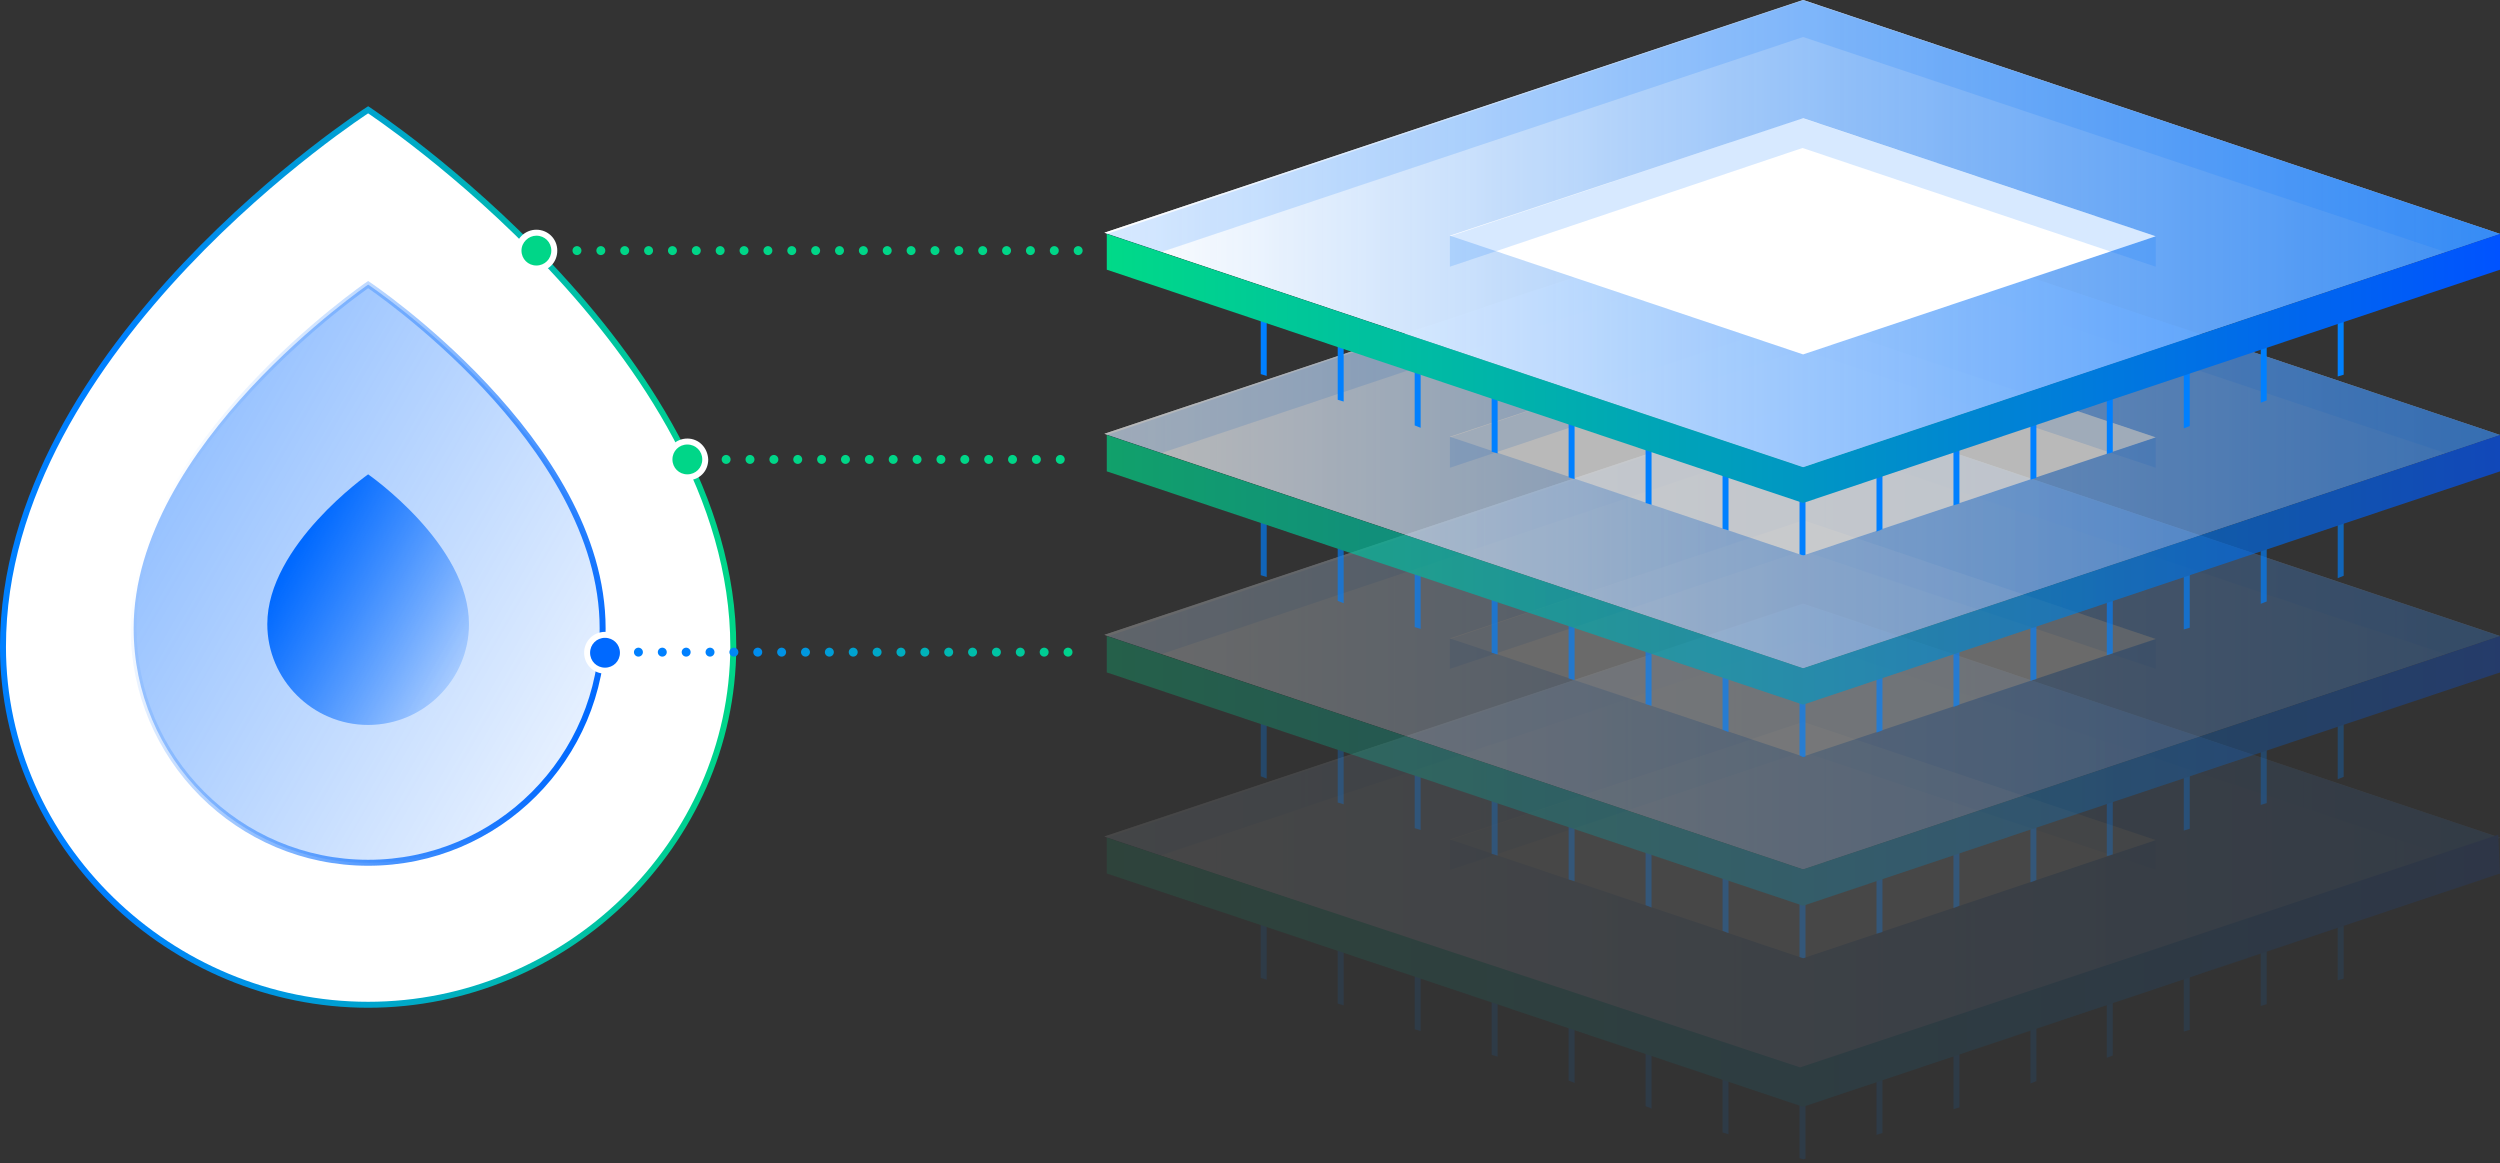 <?xml version="1.0" encoding="UTF-8" standalone="no"?>
<!DOCTYPE svg PUBLIC "-//W3C//DTD SVG 1.1//EN" "http://www.w3.org/Graphics/SVG/1.1/DTD/svg11.dtd">
<svg width="100%" height="100%" viewBox="0 0 419 195" version="1.1" xmlns="http://www.w3.org/2000/svg" xmlns:xlink="http://www.w3.org/1999/xlink" xml:space="preserve" style="fill-rule:evenodd;clip-rule:evenodd;stroke-linecap:round;stroke-miterlimit:10;">
    <rect x="0" y="0" width="419" height="195" fill="#333333" stroke="none"/>
    <g>
        <g>
            <g opacity="0.1">
                <path d="M185.1,140.2l117.1,39.3l116.8,-39.1l-116.8,-39.2l-117.1,39Z" style="fill:#fff;fill-opacity:0.8;fill-rule:nonzero;"/>
                <path d="M185.1,140.2l117.1,39.3l116.8,-39.1l-116.8,-39.2l-117.1,39Z" style="fill:url(#_Linear1);fill-rule:nonzero;"/>
                <path d="M243,140.7l59.2,19.9l59.1,-19.8l-59.1,-19.8l-59.2,19.7Z" style="fill:#fff;fill-rule:nonzero;"/>
                <g>
                    <path d="M211.3,152.4l0,11.5l1,0.3l0,-11.8l-1,0Z" style="fill:#0080ff;fill-rule:nonzero;"/>
                    <path d="M224.2,156.7l0,11.5l1,0.3l0,-11.8l-1,0Z" style="fill:#0080ff;fill-rule:nonzero;"/>
                    <path d="M237.1,161l0,11.5l1,0.3l0,-11.8l-1,0Z" style="fill:#0080ff;fill-rule:nonzero;"/>
                    <path d="M250,165.3l0,11.5l1,0.3l0,-11.8l-1,0Z" style="fill:#0080ff;fill-rule:nonzero;"/>
                    <path d="M262.9,169.6l0,11.5l1,0.4l0,-11.9l-1,0Z" style="fill:#0080ff;fill-rule:nonzero;"/>
                    <path d="M275.8,173.9l0,11.5l1,0.4l0,-11.9l-1,0Z" style="fill:#0080ff;fill-rule:nonzero;"/>
                    <path d="M288.7,178.2l0,11.6l1,0.3l0,-11.9l-1,0Z" style="fill:#0080ff;fill-rule:nonzero;"/>
                    <path d="M391.8,152.4l0,11.9l1,-0.3l0,-11.6l-1,0Z" style="fill:#0080ff;fill-rule:nonzero;"/>
                    <path d="M378.9,156.7l0,11.9l1,-0.3l0,-11.6l-1,0Z" style="fill:#0080ff;fill-rule:nonzero;"/>
                    <path d="M366,161l0,11.9l1,-0.3l0,-11.6l-1,0Z" style="fill:#0080ff;fill-rule:nonzero;"/>
                    <path d="M353.1,165.3l0,12l1,-0.4l0,-11.6l-1,0Z" style="fill:#0080ff;fill-rule:nonzero;"/>
                    <path d="M340.3,169.6l0,12l1,-0.4l0,-11.6l-1,0Z" style="fill:#0080ff;fill-rule:nonzero;"/>
                    <path d="M327.4,173.9l0,12l1,-0.3l0,-11.7l-1,0Z" style="fill:#0080ff;fill-rule:nonzero;"/>
                    <path d="M314.5,178.2l0,12l1,-0.3l0,-11.7l-1,0Z" style="fill:#0080ff;fill-rule:nonzero;"/>
                    <path d="M301.6,182.5l0,11.6l0.6,0.2l0.4,-0.1l0,-11.7l-1,0Z" style="fill:#0080ff;fill-rule:nonzero;"/>
                </g>
                <path d="M419,146.4l-116.8,-39.1l-116.7,39.1l0,-6l116.7,-39.1l116.8,39.1l0,6Z" style="fill:#0072ff;fill-opacity:0.16;fill-rule:nonzero;"/>
                <path d="M185.5,140.4l116.2,38.5l117,-39l0.3,6.5l-116.8,39.1l-116.7,-39.1l0,-6Z" style="fill:url(#_Linear2);fill-rule:nonzero;"/>
                <path d="M361.3,145.8l-59.2,-19.8l-59.1,19.8l0,-5l59.1,-19.8l59.2,19.8l0,5Z" style="fill:#0072ff;fill-opacity:0.16;fill-rule:nonzero;"/>
            </g>
        </g>
        <g>
            <g opacity="0.27">
                <path d="M185.1,106.4l117.1,39.3l116.8,-39.1l-116.8,-39.2l-117.1,39Z" style="fill:#fff;fill-opacity:0.8;fill-rule:nonzero;"/>
                <path d="M185.1,106.4l117.1,39.3l116.8,-39.1l-116.8,-39.2l-117.1,39Z" style="fill:url(#_Linear3);fill-rule:nonzero;"/>
                <path d="M243,107l59.2,19.8l59.1,-19.7l-59.1,-19.9l-59.2,19.8Z" style="fill:#fff;fill-rule:nonzero;"/>
                <g>
                    <path d="M211.3,118.7l0,11.4l1,0.4l0,-11.8l-1,0Z" style="fill:#0080ff;fill-rule:nonzero;"/>
                    <path d="M224.2,123l0,11.5l1,0.3l0,-11.8l-1,0Z" style="fill:#0080ff;fill-rule:nonzero;"/>
                    <path d="M237.1,127.3l0,11.5l1,0.3l0,-11.8l-1,0Z" style="fill:#0080ff;fill-rule:nonzero;"/>
                    <path d="M250,131.6l0,11.5l1,0.3l0,-11.8l-1,0Z" style="fill:#0080ff;fill-rule:nonzero;"/>
                    <path d="M262.9,135.9l0,11.5l1,0.3l0,-11.8l-1,0Z" style="fill:#0080ff;fill-rule:nonzero;"/>
                    <path d="M275.8,140.2l0,11.5l1,0.4l0,-11.9l-1,0Z" style="fill:#0080ff;fill-rule:nonzero;"/>
                    <path d="M288.7,144.5l0,11.5l1,0.4l0,-11.9l-1,0Z" style="fill:#0080ff;fill-rule:nonzero;"/>
                    <path d="M391.8,118.7l0,11.9l1,-0.4l0,-11.5l-1,0Z" style="fill:#0080ff;fill-rule:nonzero;"/>
                    <path d="M378.9,123l0,11.9l1,-0.3l0,-11.6l-1,0Z" style="fill:#0080ff;fill-rule:nonzero;"/>
                    <path d="M366,127.3l0,11.9l1,-0.3l0,-11.6l-1,0Z" style="fill:#0080ff;fill-rule:nonzero;"/>
                    <path d="M353.1,131.6l0,11.9l1,-0.3l0,-11.6l-1,0Z" style="fill:#0080ff;fill-rule:nonzero;"/>
                    <path d="M340.3,135.9l0,12l1,-0.4l0,-11.6l-1,0Z" style="fill:#0080ff;fill-rule:nonzero;"/>
                    <path d="M327.4,140.2l0,12l1,-0.4l0,-11.6l-1,0Z" style="fill:#0080ff;fill-rule:nonzero;"/>
                    <path d="M314.5,144.5l0,12l1,-0.3l0,-11.7l-1,0Z" style="fill:#0080ff;fill-rule:nonzero;"/>
                    <path d="M301.6,148.8l0,11.6l0.6,0.2l0.4,-0.1l0,-11.7l-1,0Z" style="fill:#0080ff;fill-rule:nonzero;"/>
                </g>
                <path d="M419,112.7l-116.8,-39.1l-116.7,39.1l0,-6l116.7,-39.1l116.8,39.1l0,6Z" style="fill:#0072ff;fill-opacity:0.16;fill-rule:nonzero;"/>
                <path d="M185.5,106.6l116.7,39.1l116.8,-39.1l0,6.1l-116.8,39.1l-116.7,-39.1l0,-6.1Z" style="fill:url(#_Linear4);fill-rule:nonzero;"/>
                <path d="M361.3,112.1l-59.2,-19.8l-59.1,19.8l0,-5l59.1,-19.9l59.2,19.9l0,5Z" style="fill:#0072ff;fill-opacity:0.16;fill-rule:nonzero;"/>
            </g>
        </g>
        <g>
            <g opacity="0.66">
                <path d="M185.1,72.7l117.1,39.3l116.8,-39.1l-116.8,-39.2l-117.1,39Z" style="fill:#fff;fill-opacity:0.8;fill-rule:nonzero;"/>
                <path d="M185.1,72.7l117.1,39.3l116.8,-39.1l-116.8,-39.2l-117.1,39Z" style="fill:url(#_Linear5);fill-rule:nonzero;"/>
                <path d="M243,73.2l59.2,19.9l59.1,-19.8l-59.1,-19.8l-59.2,19.7Z" style="fill:#fff;fill-rule:nonzero;"/>
                <g>
                    <path d="M211.3,85l0,11.4l1,0.3l0,-11.7l-1,0Z" style="fill:#0080ff;fill-rule:nonzero;"/>
                    <path d="M224.2,89.3l0,11.4l1,0.4l0,-11.8l-1,0Z" style="fill:#0080ff;fill-rule:nonzero;"/>
                    <path d="M237.1,93.6l0,11.5l1,0.3l0,-11.8l-1,0Z" style="fill:#0080ff;fill-rule:nonzero;"/>
                    <path d="M250,97.9l0,11.5l1,0.3l0,-11.8l-1,0Z" style="fill:#0080ff;fill-rule:nonzero;"/>
                    <path d="M262.9,102.2l0,11.5l1,0.3l0,-11.8l-1,0Z" style="fill:#0080ff;fill-rule:nonzero;"/>
                    <path d="M275.8,106.5l0,11.5l1,0.3l0,-11.8l-1,0Z" style="fill:#0080ff;fill-rule:nonzero;"/>
                    <path d="M288.7,110.8l0,11.5l1,0.4l0,-11.9l-1,0Z" style="fill:#0080ff;fill-rule:nonzero;"/>
                    <path d="M391.8,85l0,11.9l1,-0.4l0,-11.5l-1,0Z" style="fill:#0080ff;fill-rule:nonzero;"/>
                    <path d="M378.9,89.3l0,11.9l1,-0.4l0,-11.5l-1,0Z" style="fill:#0080ff;fill-rule:nonzero;"/>
                    <path d="M366,93.6l0,11.9l1,-0.3l0,-11.6l-1,0Z" style="fill:#0080ff;fill-rule:nonzero;"/>
                    <path d="M353.1,97.9l0,11.9l1,-0.3l0,-11.6l-1,0Z" style="fill:#0080ff;fill-rule:nonzero;"/>
                    <path d="M340.3,102.2l0,11.9l1,-0.3l0,-11.6l-1,0Z" style="fill:#0080ff;fill-rule:nonzero;"/>
                    <path d="M327.4,106.5l0,12l1,-0.4l0,-11.6l-1,0Z" style="fill:#0080ff;fill-rule:nonzero;"/>
                    <path d="M314.5,110.8l0,12l1,-0.4l0,-11.6l-1,0Z" style="fill:#0080ff;fill-rule:nonzero;"/>
                    <path d="M301.6,115.1l0,11.5l0.6,0.3l0.4,-0.1l0,-11.7l-1,0Z" style="fill:#0080ff;fill-rule:nonzero;"/>
                </g>
                <path d="M419,79l-116.8,-39.1l-116.7,39.1l0,-6.1l116.7,-39.1l116.8,39.1l0,6.1Z" style="fill:#0072ff;fill-opacity:0.16;fill-rule:nonzero;"/>
                <path d="M185.5,72.9l116.7,39.1l116.8,-39.1l0,6.1l-116.8,39.1l-116.7,-39.1l0,-6.1Z" style="fill:url(#_Linear6);fill-rule:nonzero;"/>
                <path d="M361.3,78.4l-59.2,-19.8l-59.1,19.8l0,-5.1l59.1,-19.8l59.2,19.8l0,5.1Z" style="fill:#0072ff;fill-opacity:0.16;fill-rule:nonzero;"/>
            </g>
        </g>
        <g>
            <path d="M185.1,39l117.1,39.3l116.8,-39.1l-116.8,-39.2l-117.1,39Z" style="fill:#fff;fill-opacity:0.8;fill-rule:nonzero;"/>
            <path d="M185.1,39l117.1,39.3l116.8,-39.1l-116.8,-39.2l-117.1,39Z" style="fill:url(#_Linear7);fill-rule:nonzero;"/>
            <path d="M243,39.5l59.2,19.9l59.1,-19.8l-59.1,-19.8l-59.2,19.7Z" style="fill:#fff;fill-rule:nonzero;"/>
            <g>
                <path d="M211.3,51.3l0,11.4l1,0.3l0,-11.7l-1,0Z" style="fill:#0080ff;fill-rule:nonzero;"/>
                <path d="M224.2,55.6l0,11.4l1,0.3l0,-11.7l-1,0Z" style="fill:#0080ff;fill-rule:nonzero;"/>
                <path d="M237.1,59.9l0,11.4l1,0.4l0,-11.8l-1,0Z" style="fill:#0080ff;fill-rule:nonzero;"/>
                <path d="M250,64.2l0,11.5l1,0.3l0,-11.8l-1,0Z" style="fill:#0080ff;fill-rule:nonzero;"/>
                <path d="M262.9,68.5l0,11.5l1,0.3l0,-11.8l-1,0Z" style="fill:#0080ff;fill-rule:nonzero;"/>
                <path d="M275.8,72.8l0,11.5l1,0.3l0,-11.8l-1,0Z" style="fill:#0080ff;fill-rule:nonzero;"/>
                <path d="M288.7,77.1l0,11.5l1,0.3l0,-11.8l-1,0Z" style="fill:#0080ff;fill-rule:nonzero;"/>
                <path d="M391.8,51.3l0,11.8l1,-0.3l0,-11.5l-1,0Z" style="fill:#0080ff;fill-rule:nonzero;"/>
                <path d="M378.9,55.6l0,11.9l1,-0.4l0,-11.5l-1,0Z" style="fill:#0080ff;fill-rule:nonzero;"/>
                <path d="M366,59.9l0,11.9l1,-0.4l0,-11.5l-1,0Z" style="fill:#0080ff;fill-rule:nonzero;"/>
                <path d="M353.1,64.2l0,11.9l1,-0.3l0,-11.6l-1,0Z" style="fill:#0080ff;fill-rule:nonzero;"/>
                <path d="M340.3,68.5l0,11.9l1,-0.3l0,-11.6l-1,0Z" style="fill:#0080ff;fill-rule:nonzero;"/>
                <path d="M327.4,72.8l0,11.9l1,-0.3l0,-11.6l-1,0Z" style="fill:#0080ff;fill-rule:nonzero;"/>
                <path d="M314.5,77.1l0,12l1,-0.4l0,-11.6l-1,0Z" style="fill:#0080ff;fill-rule:nonzero;"/>
                <path d="M301.6,81.4l0,11.5l0.6,0.2l0.4,-0.1l0,-11.6l-1,0Z" style="fill:#0080ff;fill-rule:nonzero;"/>
            </g>
            <path d="M419,45.3l-116.8,-39.1l-116.7,39.1l0,-6.1l116.7,-39.1l116.8,39.1l0,6.1Z" style="fill:#0072ff;fill-opacity:0.16;fill-rule:nonzero;"/>
            <path d="M185.5,39.2l116.7,39.1l116.8,-39.1l0,6l-116.8,39.1l-116.7,-39.1l0,-6Z" style="fill:url(#_Linear8);fill-rule:nonzero;"/>
            <path d="M361.3,44.7l-59.2,-19.9l-59.1,19.9l0,-5.1l59.1,-19.8l59.2,19.8l0,5.1Z" style="fill:#0072ff;fill-opacity:0.16;fill-rule:nonzero;"/>
        </g>
    </g>
    <g>
        <path d="M61.7,168.4c-33.1,0 -61.2,-26.9 -61.2,-60c0,-50.6 61.2,-90 61.2,-90c0,0 61.2,40.2 61.2,90c-0.1,33.1 -28.1,60 -61.2,60Z" style="fill:#fff;fill-rule:nonzero;stroke:url(#_Linear9);stroke-width:1px;"/>
        <path d="M61.7,144.6c-21.7,0 -39.3,-17.6 -39.3,-39.3c0,-30.7 39.3,-57.6 39.3,-57.6c0,0 39.3,26.3 39.3,57.6c0,21.7 -17.6,39.3 -39.3,39.3Z" style="fill:url(#_Linear10);fill-rule:nonzero;"/>
        <path d="M61.7,144.6c-21.7,0 -39.3,-17.6 -39.3,-39.3c0,-30.7 39.3,-57.6 39.3,-57.6c0,0 39.3,26.3 39.3,57.6c0,21.7 -17.6,39.3 -39.3,39.3Z" style="fill:none;stroke:url(#_Linear11);stroke-width:1px;"/>
        <path d="M61.7,121.5c-9.3,0 -16.9,-7.6 -16.9,-16.9c0,-13.2 16.9,-25.1 16.9,-25.1c0,0 16.9,11.7 16.9,25.1c0,9.3 -7.6,16.9 -16.9,16.9Z" style="fill:url(#_Linear12);fill-rule:nonzero;"/>
    </g>
    <path d="M96.7,42l84,0" style="fill:none;stroke:#00d688;stroke-width:1.5px;stroke-dasharray:0,4;"/>
    <g>
        <circle cx="89.9" cy="42" r="3" style="fill:#00d688;"/>
        <path d="M89.9,39.5c1.4,0 2.5,1.1 2.5,2.5c0,1.4 -1.1,2.5 -2.5,2.5c-1.4,0 -2.5,-1.1 -2.5,-2.5c0,-1.4 1.2,-2.5 2.5,-2.5m0,-1c-1.9,0 -3.5,1.5 -3.5,3.5c0,1.9 1.5,3.5 3.5,3.5c2,0 3.5,-1.5 3.5,-3.5c0,-2 -1.6,-3.5 -3.5,-3.5Z" style="fill:#fff;fill-rule:nonzero;"/>
    </g>
    <path d="M121.7,77l59,0" style="fill:none;stroke:#00d688;stroke-width:1.5px;stroke-dasharray:0,4;"/>
    <g>
        <circle cx="115.2" cy="77" r="3" style="fill:#00d688;"/>
        <path d="M115.2,74.5c1.4,0 2.5,1.1 2.5,2.5c0,1.4 -1.1,2.5 -2.5,2.5c-1.4,0 -2.5,-1.1 -2.5,-2.5c0,-1.4 1.1,-2.5 2.5,-2.5m0,-1c-1.9,0 -3.5,1.5 -3.5,3.5c0,1.9 1.5,3.5 3.5,3.5c2,0 3.5,-1.5 3.5,-3.5c-0.1,-2 -1.6,-3.5 -3.5,-3.5Z" style="fill:#fff;fill-rule:nonzero;"/>
    </g>
    <path d="M107,109.3l73.7,0" style="fill:#fff;fill-rule:nonzero;stroke:url(#_Linear13);stroke-width:1.5px;stroke-dasharray:0,4;"/>
    <g>
        <circle cx="101.4" cy="109.3" r="3" style="fill:#0069ff;"/>
        <path d="M101.4,106.9c1.4,0 2.5,1.1 2.5,2.5c0,1.4 -1.1,2.5 -2.5,2.5c-1.4,0 -2.5,-1.1 -2.5,-2.5c0,-1.4 1.1,-2.5 2.5,-2.5m0,-1c-1.9,0 -3.5,1.5 -3.5,3.5c0,1.9 1.5,3.5 3.5,3.5c2,0 3.5,-1.5 3.5,-3.5c-0.1,-2 -1.6,-3.5 -3.5,-3.5Z" style="fill:#fff;fill-rule:nonzero;"/>
    </g>
    <defs>
        <linearGradient id="_Linear1" x1="0" y1="0" x2="1" y2="0" gradientUnits="userSpaceOnUse" gradientTransform="matrix(-233.853,2.86388e-14,-2.86388e-14,-233.853,418.978,140.305)"><stop offset="0" style="stop-color:#0072ff;stop-opacity:0.698"/><stop offset="0.36" style="stop-color:#6af;stop-opacity:0.804"/><stop offset="0.67" style="stop-color:#b8d8ff;stop-opacity:0.898"/><stop offset="0.89" style="stop-color:#ebf4ff;stop-opacity:0.965"/><stop offset="1" style="stop-color:#fff;stop-opacity:1"/></linearGradient>
        <linearGradient id="_Linear2" x1="0" y1="0" x2="1" y2="0" gradientUnits="userSpaceOnUse" gradientTransform="matrix(-233.464,2.85911e-14,-2.85911e-14,-233.464,418.978,162.709)"><stop offset="0" style="stop-color:#0053ff;stop-opacity:1"/><stop offset="1" style="stop-color:#00da88;stop-opacity:1"/></linearGradient>
        <linearGradient id="_Linear3" x1="0" y1="0" x2="1" y2="0" gradientUnits="userSpaceOnUse" gradientTransform="matrix(-233.853,2.86388e-14,-2.86388e-14,-233.853,418.978,106.586)"><stop offset="0" style="stop-color:#0072ff;stop-opacity:0.698"/><stop offset="0.36" style="stop-color:#6af;stop-opacity:0.804"/><stop offset="0.67" style="stop-color:#b8d8ff;stop-opacity:0.898"/><stop offset="0.89" style="stop-color:#ebf4ff;stop-opacity:0.965"/><stop offset="1" style="stop-color:#fff;stop-opacity:1"/></linearGradient>
        <linearGradient id="_Linear4" x1="0" y1="0" x2="1" y2="0" gradientUnits="userSpaceOnUse" gradientTransform="matrix(-233.464,2.85911e-14,-2.85911e-14,-233.464,418.978,129.209)"><stop offset="0" style="stop-color:#0053ff;stop-opacity:1"/><stop offset="1" style="stop-color:#00da88;stop-opacity:1"/></linearGradient>
        <linearGradient id="_Linear5" x1="0" y1="0" x2="1" y2="0" gradientUnits="userSpaceOnUse" gradientTransform="matrix(-233.853,2.86388e-14,-2.86388e-14,-233.853,418.978,72.867)"><stop offset="0" style="stop-color:#0072ff;stop-opacity:0.698"/><stop offset="0.36" style="stop-color:#6af;stop-opacity:0.804"/><stop offset="0.67" style="stop-color:#b8d8ff;stop-opacity:0.898"/><stop offset="0.89" style="stop-color:#ebf4ff;stop-opacity:0.965"/><stop offset="1" style="stop-color:#fff;stop-opacity:1"/></linearGradient>
        <linearGradient id="_Linear6" x1="0" y1="0" x2="1" y2="0" gradientUnits="userSpaceOnUse" gradientTransform="matrix(-233.464,2.85911e-14,-2.85911e-14,-233.464,418.978,95.49)"><stop offset="0" style="stop-color:#0053ff;stop-opacity:1"/><stop offset="1" style="stop-color:#00da88;stop-opacity:1"/></linearGradient>
        <linearGradient id="_Linear7" x1="0" y1="0" x2="1" y2="0" gradientUnits="userSpaceOnUse" gradientTransform="matrix(-233.853,2.86388e-14,-2.86388e-14,-233.853,418.978,39.148)"><stop offset="0" style="stop-color:#0072ff;stop-opacity:0.698"/><stop offset="0.36" style="stop-color:#6af;stop-opacity:0.804"/><stop offset="0.67" style="stop-color:#b8d8ff;stop-opacity:0.898"/><stop offset="0.89" style="stop-color:#ebf4ff;stop-opacity:0.965"/><stop offset="1" style="stop-color:#fff;stop-opacity:1"/></linearGradient>
        <linearGradient id="_Linear8" x1="0" y1="0" x2="1" y2="0" gradientUnits="userSpaceOnUse" gradientTransform="matrix(-233.464,2.85911e-14,-2.85911e-14,-233.464,418.978,61.772)"><stop offset="0" style="stop-color:#0053ff;stop-opacity:1"/><stop offset="1" style="stop-color:#00da88;stop-opacity:1"/></linearGradient>
        <linearGradient id="_Linear9" x1="0" y1="0" x2="1" y2="0" gradientUnits="userSpaceOnUse" gradientTransform="matrix(123.339,0,0,123.339,0,93.343)"><stop offset="0" style="stop-color:#0080ff;stop-opacity:1"/><stop offset="0.15" style="stop-color:#0080ff;stop-opacity:1"/><stop offset="1" style="stop-color:#00d688;stop-opacity:1"/></linearGradient>
        <linearGradient id="_Linear10" x1="0" y1="0" x2="1" y2="0" gradientUnits="userSpaceOnUse" gradientTransform="matrix(67.528,38.667,-38.667,67.528,31.118,81.637)"><stop offset="0" style="stop-color:#0069ff;stop-opacity:0.4"/><stop offset="1" style="stop-color:#0069ff;stop-opacity:0.098"/></linearGradient>
        <linearGradient id="_Linear11" x1="0" y1="0" x2="1" y2="0" gradientUnits="userSpaceOnUse" gradientTransform="matrix(74.895,27.26,-27.26,74.895,26.769,84.661)"><stop offset="0" style="stop-color:#0069ff;stop-opacity:0"/><stop offset="0.88" style="stop-color:#0069ff;stop-opacity:0.878"/><stop offset="1" style="stop-color:#0069ff;stop-opacity:1"/></linearGradient>
        <linearGradient id="_Linear12" x1="0" y1="0" x2="1" y2="0" gradientUnits="userSpaceOnUse" gradientTransform="matrix(29.001,16.607,-16.607,29.001,48.614,94.301)"><stop offset="0" style="stop-color:#0069ff;stop-opacity:1"/><stop offset="1" style="stop-color:#0069ff;stop-opacity:0.2"/></linearGradient>
        <linearGradient id="_Linear13" x1="0" y1="0" x2="1" y2="0" gradientUnits="userSpaceOnUse" gradientTransform="matrix(75.194,0,0,75.194,106.289,109.347)"><stop offset="0" style="stop-color:#0080ff;stop-opacity:1"/><stop offset="0.15" style="stop-color:#0080ff;stop-opacity:1"/><stop offset="1" style="stop-color:#00d688;stop-opacity:1"/></linearGradient>
    </defs>
</svg>
